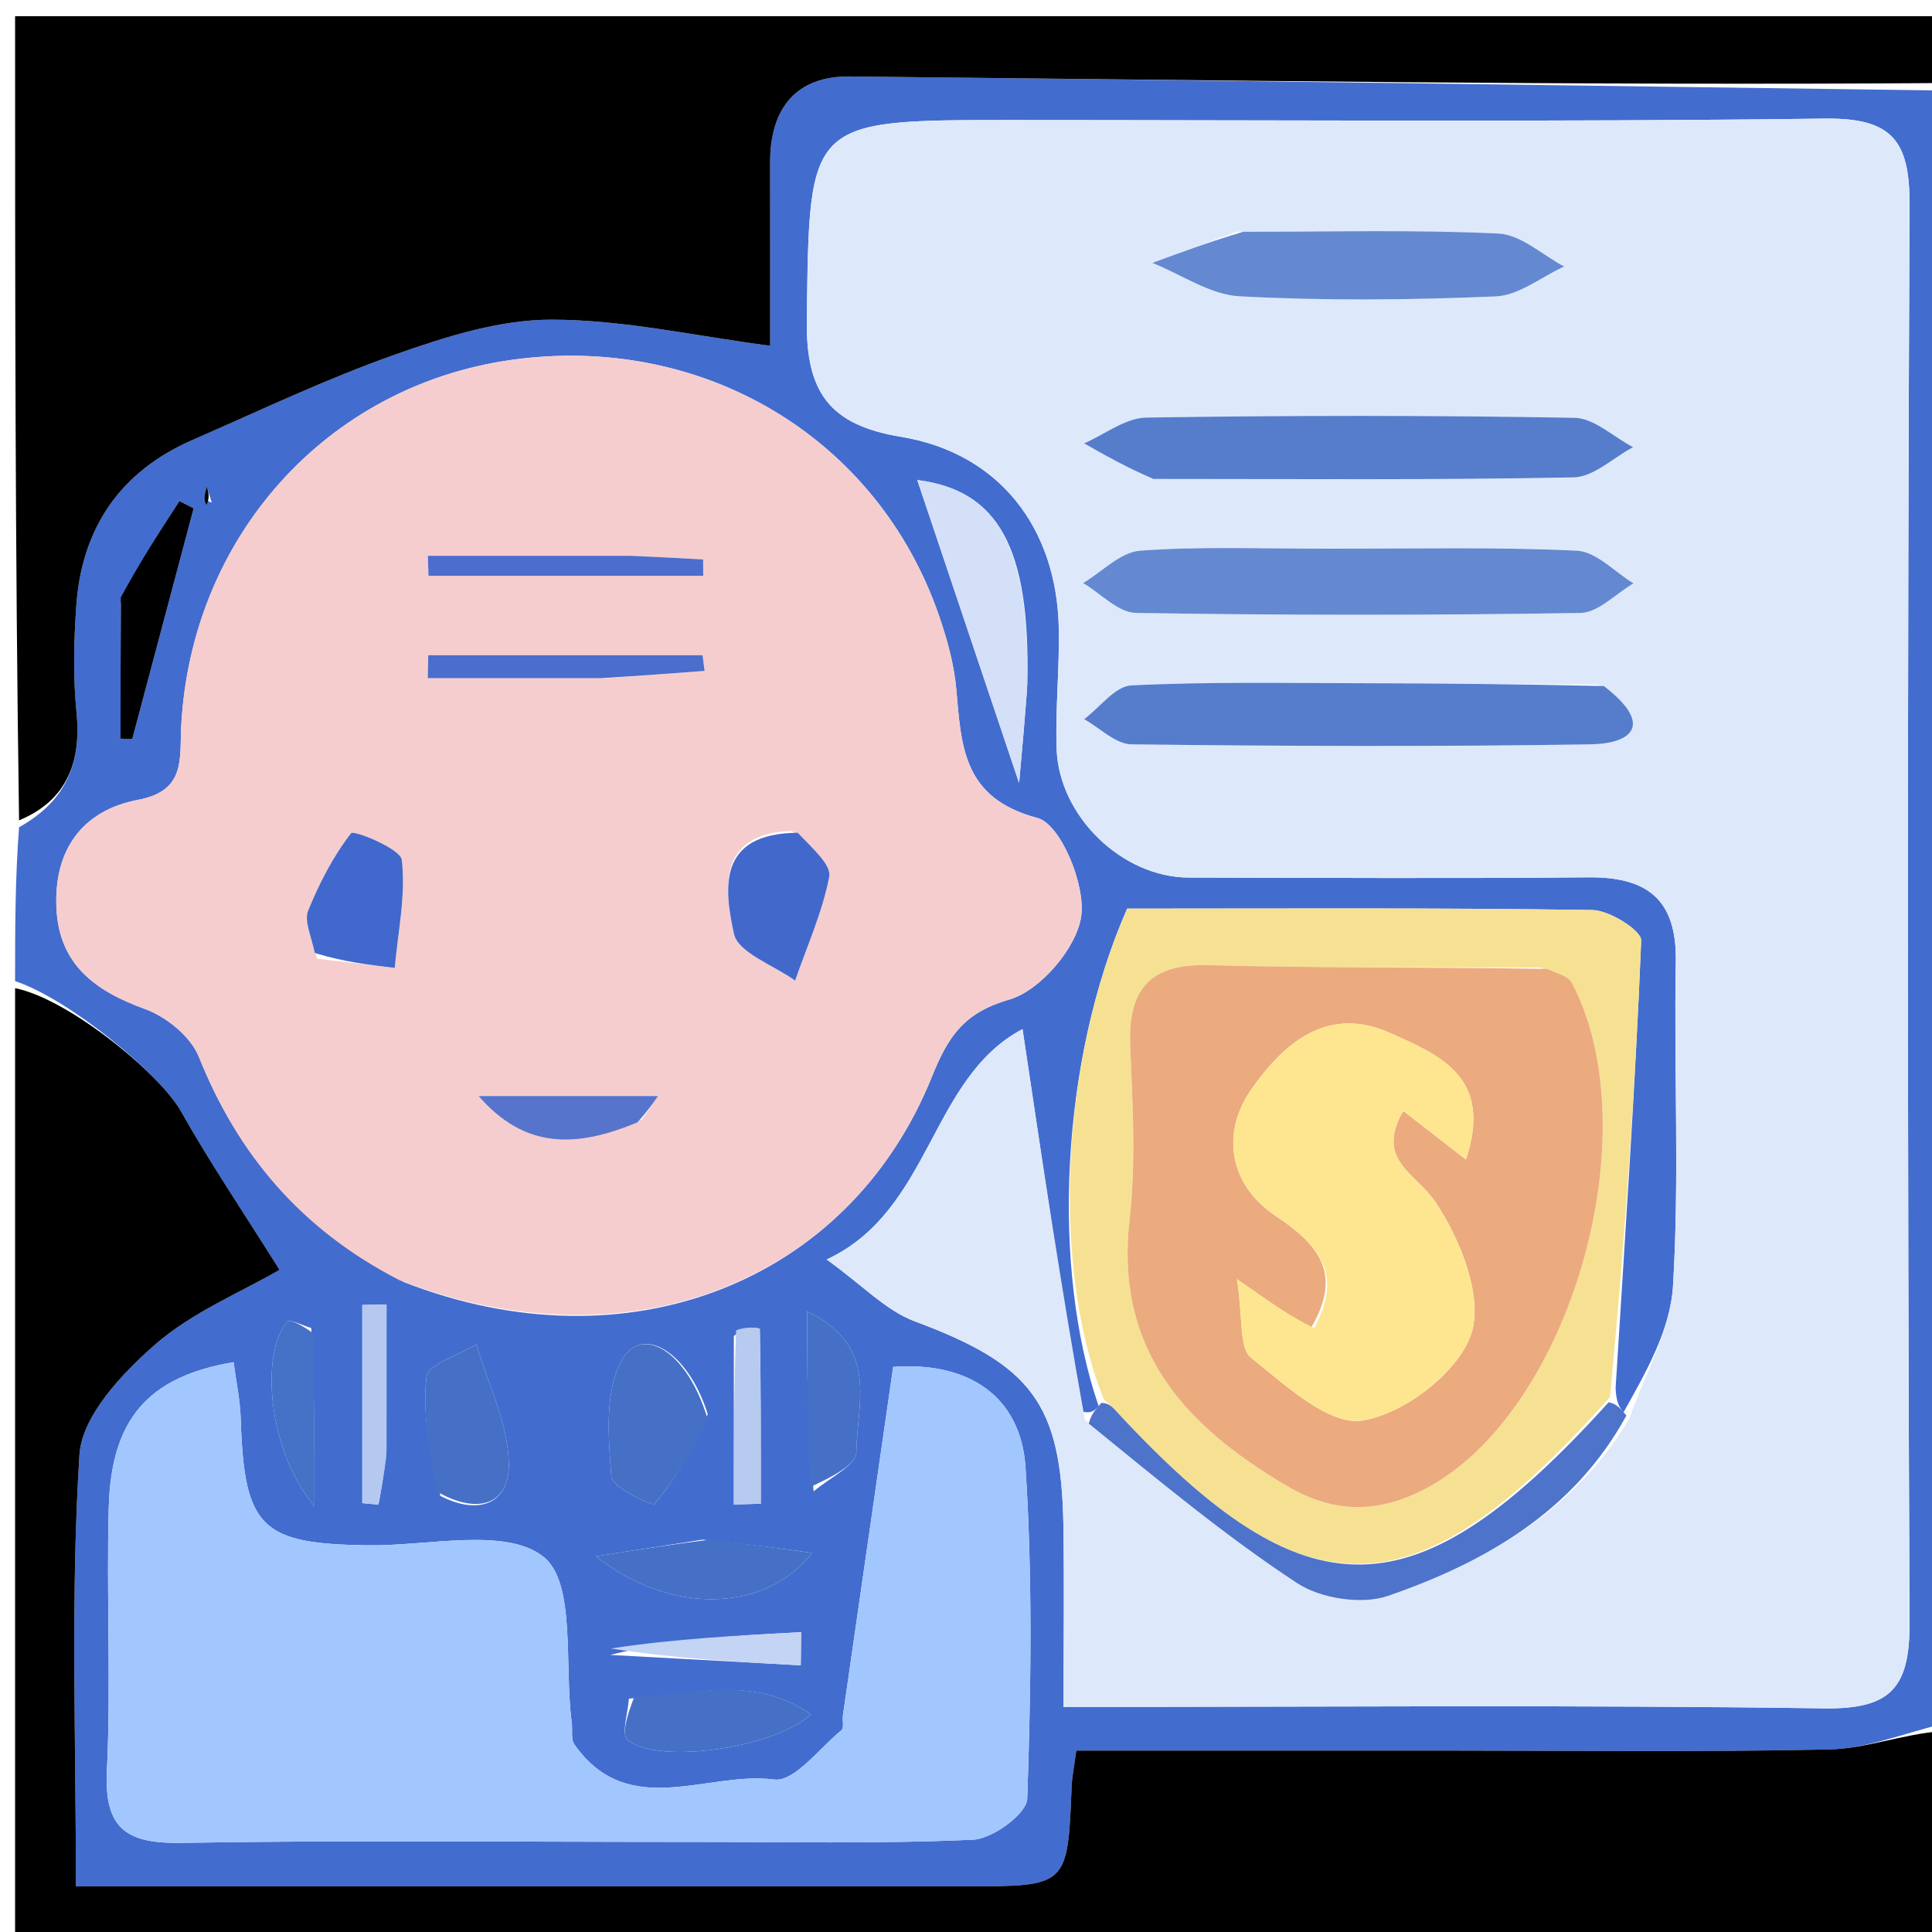 <svg version="1.1" id="Layer_1" xmlns="http://www.w3.org/2000/svg" xmlns:xlink="http://www.w3.org/1999/xlink" x="0px" y="0px"
	 width="100%" viewBox="0 0 128 128" enable-background="new 0 0 128 128" xml:space="preserve">
<path fill="#436CCF" opacity="1" stroke="none" 
	d="
M129,6 
	C129,42.021 129,78.042 128.659,114.218 
	C125.948,114.909 123.588,115.855 121.208,115.906 
	C112.559,116.093 103.904,115.98 95.251,115.98 
	C87.307,115.98 79.363,115.98 71.306,115.98 
	C71.158,117.102 71.024,117.73 70.999,118.361 
	C70.736,124.973 70.741,124.976 63.979,124.976 
	C46.174,124.977 28.37,124.977 10.565,124.977 
	C8.811,124.977 7.056,124.977 5.03,124.977 
	C5.03,114.961 4.671,105.638 5.264,96.376 
	C5.428,93.825 8.056,91.026 10.234,89.116 
	C12.725,86.93 15.975,85.609 18.52,84.13 
	C16.08,80.239 13.888,77.003 11.978,73.608 
	C10.604,71.165 4.584,66.188 1,65 
	C1,61.639 1,58.277 1.263,54.809 
	C4.468,53.013 5.395,50.463 5.066,47.158 
	C4.837,44.853 4.891,42.497 5.05,40.18 
	C5.405,34.991 7.956,31.236 12.771,29.14 
	C17.207,27.208 21.588,25.11 26.141,23.503 
	C29.476,22.326 33.049,21.18 36.517,21.178 
	C41.292,21.176 46.068,22.265 51.025,22.909 
	C51.025,19.057 51.032,14.906 51.023,10.756 
	C51.015,7.212 52.723,5.029 56.296,5.066 
	C80.531,5.317 104.765,5.676 129,6 
M72.789,93.162 
	C72.539,93.439 72.289,93.715 71.524,93.476 
	C70.294,85.244 69.065,77.011 67.745,68.181 
	C61.588,71.434 61.73,80.202 54.77,83.445 
	C57.158,85.162 58.701,86.832 60.601,87.539 
	C68.301,90.403 70.323,92.953 70.453,101.059 
	C70.516,104.952 70.464,108.846 70.464,113.089 
	C87.936,113.089 104.398,112.944 120.855,113.184 
	C125.306,113.25 126.534,111.786 126.514,107.478 
	C126.368,76.18 126.37,44.88 126.513,13.581 
	C126.532,9.301 125.349,7.799 120.874,7.858 
	C102.896,8.092 84.914,7.954 66.934,7.954 
	C53.449,7.954 53.621,7.956 53.454,21.239 
	C53.395,25.96 54.931,28.157 59.689,28.939 
	C66.203,30.011 70.016,34.978 70.148,41.615 
	C70.2,44.275 69.916,46.944 70.004,49.602 
	C70.153,54.09 74.363,58.132 78.76,58.14 
	C87.584,58.157 96.408,58.208 105.231,58.125 
	C109.138,58.088 111.103,59.592 111.027,63.721 
	C110.894,70.878 111.273,78.056 110.842,85.189 
	C110.663,88.168 108.96,91.056 107.562,93.574 
	C107.323,93.283 107.085,92.992 107.037,91.971 
	C107.653,82.086 108.335,72.204 108.733,62.31 
	C108.76,61.651 106.637,60.31 105.498,60.292 
	C95.18,60.134 84.859,60.199 74.679,60.199 
	C70.238,70.274 69.64,84.015 72.789,93.162 
M26.796,84.957 
	C41.519,90.694 56.211,85.049 61.737,71.347 
	C62.79,68.739 63.801,67.107 66.866,66.224 
	C68.905,65.637 71.311,62.835 71.628,60.734 
	C71.944,58.646 70.274,54.604 68.737,54.196 
	C63.751,52.871 63.697,49.416 63.353,45.628 
	C63.205,43.992 62.75,42.351 62.211,40.79 
	C58.131,28.956 46.512,22.047 33.827,23.853 
	C21.649,25.587 12.664,35.56 12.006,48.115 
	C11.894,50.248 12.326,52.391 9.165,52.988 
	C5.379,53.704 3.539,56.393 3.743,60.235 
	C3.938,63.91 6.315,65.659 9.591,66.843 
	C11.01,67.356 12.632,68.667 13.173,70.013 
	C15.77,76.473 19.9,81.436 26.796,84.957 
M45.5,122.03 
	C51.827,122.024 58.161,122.173 64.475,121.884 
	C65.763,121.825 68.023,120.161 68.057,119.175 
	C68.308,111.864 68.415,104.517 67.944,97.222 
	C67.639,92.504 64.151,90.189 59.176,90.56 
	C58.071,98.214 56.956,105.934 55.846,113.654 
	C55.799,113.983 55.932,114.481 55.756,114.625 
	C54.289,115.821 52.622,118.074 51.293,117.899 
	C46.865,117.317 41.633,120.659 38.059,115.58 
	C37.809,115.224 37.943,114.604 37.878,114.11 
	C37.372,110.309 38.171,104.858 36.008,103.142 
	C33.513,101.164 28.404,102.427 24.429,102.381 
	C17.275,102.299 16.179,101.225 15.947,93.98 
	C15.907,92.735 15.639,91.497 15.476,90.248 
	C9.819,91.202 7.366,94.014 7.205,99.868 
	C7.045,105.691 7.36,111.531 7.082,117.346 
	C6.898,121.202 8.436,122.156 12.033,122.094 
	C22.853,121.909 33.677,122.029 45.5,122.03 
M46.889,93.691 
	C45.579,89.48 42.44,87.654 41.125,90.23 
	C40.043,92.351 40.318,95.3 40.503,97.845 
	C40.554,98.547 43.232,99.79 43.358,99.641 
	C44.701,98.06 45.771,96.248 46.889,93.691 
M29.176,99.105 
	C31.699,100.417 33.78,99.656 33.711,96.908 
	C33.645,94.277 32.328,91.678 31.561,89.065 
	C30.403,89.777 28.36,90.381 28.257,91.222 
	C27.967,93.598 28.472,96.072 29.176,99.105 
M68.061,45.33 
	C68.287,36.175 66.077,32.477 60.771,31.802 
	C62.797,37.83 64.936,44.195 67.519,51.88 
	C67.772,49.049 67.9,47.63 68.061,45.33 
M46.552,102.005 
	C44.53,102.32 42.508,102.636 39.482,103.109 
	C44.454,107.061 50.779,106.813 53.801,102.881 
	C51.386,102.549 49.412,102.277 46.552,102.005 
M41.666,112.54 
	C41.611,113.474 41.141,114.878 41.573,115.26 
	C43.419,116.893 51.056,115.923 53.732,113.593 
	C50.032,110.981 46.115,112.234 41.666,112.54 
M53.907,98.81 
	C54.9,97.944 56.726,97.088 56.736,96.211 
	C56.771,92.986 58.3,89.187 53.472,86.887 
	C53.472,90.667 53.472,94.448 53.907,98.81 
M25.607,96.06 
	C25.607,92.85 25.607,89.639 25.607,86.429 
	C25.073,86.438 24.538,86.447 24.004,86.456 
	C24.004,90.832 24.004,95.209 24.004,99.586 
	C24.361,99.618 24.718,99.65 25.075,99.683 
	C25.247,98.755 25.419,97.827 25.607,96.06 
M20.621,87.985 
	C20.076,87.826 19.188,87.376 19.037,87.553 
	C17.214,89.698 17.758,96.13 20.834,99.791 
	C20.834,95.347 20.834,92.004 20.621,87.985 
M48.619,88.516 
	C48.619,92.237 48.619,95.957 48.619,99.678 
	C49.214,99.66 49.809,99.642 50.404,99.624 
	C50.404,95.768 50.415,91.912 50.341,88.058 
	C50.339,87.952 49.412,87.864 48.619,88.516 
M7.987,40.008 
	C7.987,42.984 7.987,45.96 7.987,48.936 
	C8.245,48.946 8.504,48.956 8.762,48.966 
	C10.118,43.87 11.474,38.775 12.83,33.679 
	C12.516,33.519 12.202,33.358 11.887,33.198 
	C10.6,35.182 9.312,37.166 7.987,40.008 
M40.429,109.643 
	C44.637,109.873 48.845,110.103 53.053,110.332 
	C53.061,109.6 53.068,108.869 53.076,108.137 
	C48.892,108.354 44.708,108.571 40.429,109.643 
M14.031,33.296 
	C13.918,32.942 13.806,32.587 13.694,32.233 
	C13.577,32.685 13.461,33.138 14.031,33.296 
z"/>
<path fill="#000000" opacity="1" stroke="none" 
	d="
M129,5.5 
	C104.765,5.676 80.531,5.317 56.296,5.066 
	C52.723,5.029 51.015,7.212 51.023,10.756 
	C51.032,14.906 51.025,19.057 51.025,22.909 
	C46.068,22.265 41.292,21.176 36.517,21.178 
	C33.049,21.18 29.476,22.326 26.141,23.503 
	C21.588,25.11 17.207,27.208 12.771,29.14 
	C7.956,31.236 5.405,34.991 5.05,40.18 
	C4.891,42.497 4.837,44.853 5.066,47.158 
	C5.395,50.463 4.468,53.013 1.263,54.351 
	C1,36.381 1,18.762 1,1.071 
	C43.667,1.071 86.333,1.071 129,1.071 
	C129,2.341 129,3.67 129,5.5 
z"/>
<path fill="#000000" opacity="1" stroke="none" 
	d="
M1,65.469 
	C4.584,66.188 10.604,71.165 11.978,73.608 
	C13.888,77.003 16.08,80.239 18.52,84.13 
	C15.975,85.609 12.725,86.93 10.234,89.116 
	C8.056,91.026 5.428,93.825 5.264,96.376 
	C4.671,105.638 5.03,114.961 5.03,124.977 
	C7.056,124.977 8.811,124.977 10.565,124.977 
	C28.37,124.977 46.174,124.977 63.979,124.976 
	C70.741,124.976 70.736,124.973 70.999,118.361 
	C71.024,117.73 71.158,117.102 71.306,115.98 
	C79.363,115.98 87.307,115.98 95.251,115.98 
	C103.904,115.98 112.559,116.093 121.208,115.906 
	C123.588,115.855 125.948,114.909 128.659,114.687 
	C129,119.657 129,124.313 129,128.978 
	C86.434,128.985 43.868,128.985 1,128.985 
	C1,107.98 1,86.959 1,65.469 
z"/>
<path fill="#DDE9FB" opacity="1" stroke="none" 
	d="
M107.95,93.985 
	C108.96,91.056 110.663,88.168 110.842,85.189 
	C111.273,78.056 110.894,70.878 111.027,63.721 
	C111.103,59.592 109.138,58.088 105.231,58.125 
	C96.408,58.208 87.584,58.157 78.76,58.14 
	C74.363,58.132 70.153,54.09 70.004,49.602 
	C69.916,46.944 70.2,44.275 70.148,41.615 
	C70.016,34.978 66.203,30.011 59.689,28.939 
	C54.931,28.157 53.395,25.96 53.454,21.239 
	C53.621,7.956 53.449,7.954 66.934,7.954 
	C84.914,7.954 102.896,8.092 120.874,7.858 
	C125.349,7.799 126.532,9.301 126.513,13.581 
	C126.37,44.88 126.368,76.18 126.514,107.478 
	C126.534,111.786 125.306,113.25 120.855,113.184 
	C104.398,112.944 87.936,113.089 70.464,113.089 
	C70.464,108.846 70.516,104.952 70.453,101.059 
	C70.323,92.953 68.301,90.403 60.601,87.539 
	C58.701,86.832 57.158,85.162 54.77,83.445 
	C61.73,80.202 61.588,71.434 67.745,68.181 
	C69.065,77.011 70.294,85.244 71.876,94.055 
	C76.768,98.089 81.171,101.749 85.923,104.879 
	C87.49,105.912 90.223,106.336 91.969,105.73 
	C98.428,103.491 104.277,100.143 107.95,93.985 
M76.875,31.735 
	C86.003,31.73 95.133,31.81 104.257,31.628 
	C105.583,31.602 106.884,30.325 108.196,29.627 
	C106.903,28.948 105.619,27.705 104.314,27.681 
	C94.857,27.511 85.395,27.516 75.937,27.666 
	C74.558,27.688 73.195,28.778 71.825,29.374 
	C73.205,30.158 74.585,30.943 76.875,31.735 
M87.508,36.351 
	C83.515,36.361 79.508,36.19 75.535,36.484 
	C74.231,36.58 73.017,37.881 71.761,38.63 
	C72.927,39.32 74.083,40.589 75.26,40.608 
	C85.075,40.769 94.895,40.769 104.71,40.61 
	C105.89,40.59 107.051,39.333 108.221,38.649 
	C106.974,37.893 105.755,36.546 104.475,36.485 
	C99.162,36.229 93.83,36.361 87.508,36.351 
M105.828,45.36 
	C100.682,45.327 95.536,45.275 90.39,45.266 
	C85.243,45.257 80.09,45.158 74.955,45.409 
	C73.878,45.461 72.868,46.866 71.827,47.648 
	C72.872,48.229 73.911,49.303 74.963,49.315 
	C85.089,49.438 95.219,49.475 105.344,49.316 
	C108.196,49.271 109.557,47.983 105.828,45.36 
M81.914,15.355 
	C80.059,16.043 78.204,16.731 76.349,17.418 
	C78.276,18.192 80.173,19.528 82.135,19.632 
	C87.777,19.932 93.451,19.879 99.098,19.638 
	C100.634,19.572 102.12,18.348 103.629,17.656 
	C102.185,16.894 100.77,15.547 99.293,15.475 
	C93.815,15.207 88.316,15.359 81.914,15.355 
z"/>
<path fill="#F5CDCF" opacity="1" stroke="none" 
	d="
M26.445,84.804 
	C19.9,81.436 15.77,76.473 13.173,70.013 
	C12.632,68.667 11.01,67.356 9.591,66.843 
	C6.315,65.659 3.938,63.91 3.743,60.235 
	C3.539,56.393 5.379,53.704 9.165,52.988 
	C12.326,52.391 11.894,50.248 12.006,48.115 
	C12.664,35.56 21.649,25.587 33.827,23.853 
	C46.512,22.047 58.131,28.956 62.211,40.79 
	C62.75,42.351 63.205,43.992 63.353,45.628 
	C63.697,49.416 63.751,52.871 68.737,54.196 
	C70.274,54.604 71.944,58.646 71.628,60.734 
	C71.311,62.835 68.905,65.637 66.866,66.224 
	C63.801,67.107 62.79,68.739 61.737,71.347 
	C56.211,85.049 41.519,90.694 26.445,84.804 
M52.461,55.05 
	C47.503,55.209 47.982,58.89 48.625,61.861 
	C48.899,63.129 51.264,63.945 52.678,64.967 
	C53.472,62.682 54.481,60.439 54.939,58.089 
	C55.094,57.3 53.849,56.237 52.461,55.05 
M21.005,63.515 
	C22.72,63.718 24.435,63.922 26.151,64.126 
	C26.367,61.734 26.893,59.306 26.62,56.972 
	C26.531,56.217 23.428,54.99 23.266,55.198 
	C22.072,56.728 21.156,58.518 20.416,60.333 
	C20.147,60.992 20.596,61.943 21.005,63.515 
M40.327,44.929 
	C42.445,44.769 44.563,44.609 46.68,44.449 
	C46.636,44.102 46.592,43.756 46.548,43.41 
	C40.489,43.41 34.431,43.41 28.373,43.41 
	C28.362,43.916 28.351,44.423 28.34,44.929 
	C32.021,44.929 35.701,44.929 40.327,44.929 
M41.274,36.823 
	C36.964,36.823 32.655,36.823 28.346,36.823 
	C28.36,37.264 28.374,37.706 28.389,38.148 
	C34.456,38.148 40.523,38.148 46.59,38.148 
	C46.588,37.787 46.585,37.426 46.583,37.066 
	C45.123,36.985 43.662,36.904 41.274,36.823 
M42.545,74.154 
	C42.942,73.573 43.339,72.993 43.598,72.615 
	C39.693,72.615 35.948,72.615 31.708,72.615 
	C34.772,76.15 38.191,76.051 42.545,74.154 
z"/>
<path fill="#A2C7FE" opacity="1" stroke="none" 
	d="
M45,122.03 
	C33.677,122.029 22.853,121.909 12.033,122.094 
	C8.436,122.156 6.898,121.202 7.082,117.346 
	C7.36,111.531 7.045,105.691 7.205,99.868 
	C7.366,94.014 9.819,91.202 15.476,90.248 
	C15.639,91.497 15.907,92.735 15.947,93.98 
	C16.179,101.225 17.275,102.299 24.429,102.381 
	C28.404,102.427 33.513,101.164 36.008,103.142 
	C38.171,104.858 37.372,110.309 37.878,114.11 
	C37.943,114.604 37.809,115.224 38.059,115.58 
	C41.633,120.659 46.865,117.317 51.293,117.899 
	C52.622,118.074 54.289,115.821 55.756,114.625 
	C55.932,114.481 55.799,113.983 55.846,113.654 
	C56.956,105.934 58.071,98.214 59.176,90.56 
	C64.151,90.189 67.639,92.504 67.944,97.222 
	C68.415,104.517 68.308,111.864 68.057,119.175 
	C68.023,120.161 65.763,121.825 64.475,121.884 
	C58.161,122.173 51.827,122.024 45,122.03 
z"/>
<path fill="#F6E193" opacity="1" stroke="none" 
	d="
M73.139,92.726 
	C69.64,84.015 70.238,70.274 74.679,60.199 
	C84.859,60.199 95.18,60.134 105.498,60.292 
	C106.637,60.31 108.76,61.651 108.733,62.31 
	C108.335,72.204 107.653,82.086 106.671,92.542 
	C93.738,107.09 86.597,107.223 73.862,93.396 
	C73.64,93.155 73.381,92.948 73.139,92.726 
M102.04,64.103 
	C94.719,64.065 87.395,64.141 80.078,63.944 
	C76.123,63.838 74.724,65.586 74.881,69.345 
	C75.041,73.166 75.264,77.039 74.836,80.818 
	C73.858,89.467 78.526,94.489 85.283,98.46 
	C88.478,100.337 91.47,100.277 94.702,98.489 
	C104.094,93.296 109.336,74.994 104.132,65.092 
	C103.933,64.714 103.329,64.548 102.04,64.103 
z"/>
<path fill="#4E73CA" opacity="1" stroke="none" 
	d="
M72.964,92.944 
	C73.381,92.948 73.64,93.155 73.862,93.396 
	C86.597,107.223 93.738,107.09 106.575,92.907 
	C107.085,92.992 107.323,93.283 107.756,93.78 
	C104.277,100.143 98.428,103.491 91.969,105.73 
	C90.223,106.336 87.49,105.912 85.923,104.879 
	C81.171,101.749 76.768,98.089 72.134,94.313 
	C72.289,93.715 72.539,93.439 72.964,92.944 
z"/>
<path fill="#4570C6" opacity="1" stroke="none" 
	d="
M46.903,94.096 
	C45.771,96.248 44.701,98.06 43.358,99.641 
	C43.232,99.79 40.554,98.547 40.503,97.845 
	C40.318,95.3 40.043,92.351 41.125,90.23 
	C42.44,87.654 45.579,89.48 46.903,94.096 
z"/>
<path fill="#4570C6" opacity="1" stroke="none" 
	d="
M28.92,98.806 
	C28.472,96.072 27.967,93.598 28.257,91.222 
	C28.36,90.381 30.403,89.777 31.561,89.065 
	C32.328,91.678 33.645,94.277 33.711,96.908 
	C33.78,99.656 31.699,100.417 28.92,98.806 
z"/>
<path fill="#D3E0F8" opacity="1" stroke="none" 
	d="
M68.044,45.77 
	C67.9,47.63 67.772,49.049 67.519,51.88 
	C64.936,44.195 62.797,37.83 60.771,31.802 
	C66.077,32.477 68.287,36.175 68.044,45.77 
z"/>
<path fill="#4570C6" opacity="1" stroke="none" 
	d="
M46.996,102.005 
	C49.412,102.277 51.386,102.549 53.801,102.881 
	C50.779,106.813 44.454,107.061 39.482,103.109 
	C42.508,102.636 44.53,102.32 46.996,102.005 
z"/>
<path fill="#4570C6" opacity="1" stroke="none" 
	d="
M42.03,112.401 
	C46.115,112.234 50.032,110.981 53.732,113.593 
	C51.056,115.923 43.419,116.893 41.573,115.26 
	C41.141,114.878 41.611,113.474 42.03,112.401 
z"/>
<path fill="#4570C6" opacity="1" stroke="none" 
	d="
M53.69,98.519 
	C53.472,94.448 53.472,90.667 53.472,86.887 
	C58.3,89.187 56.771,92.986 56.736,96.211 
	C56.726,97.088 54.9,97.944 53.69,98.519 
z"/>
<path fill="#B5C8F0" opacity="1" stroke="none" 
	d="
M25.599,96.479 
	C25.419,97.827 25.247,98.755 25.075,99.683 
	C24.718,99.65 24.361,99.618 24.004,99.586 
	C24.004,95.209 24.004,90.832 24.004,86.456 
	C24.538,86.447 25.073,86.438 25.607,86.429 
	C25.607,89.639 25.607,92.85 25.599,96.479 
z"/>
<path fill="#4571C6" opacity="1" stroke="none" 
	d="
M20.727,88.323 
	C20.834,92.004 20.834,95.347 20.834,99.791 
	C17.758,96.13 17.214,89.698 19.037,87.553 
	C19.188,87.376 20.076,87.826 20.727,88.323 
z"/>
<path fill="#B7CAF0" opacity="1" stroke="none" 
	d="
M48.768,88.142 
	C49.412,87.864 50.339,87.952 50.341,88.058 
	C50.415,91.912 50.404,95.768 50.404,99.624 
	C49.809,99.642 49.214,99.66 48.619,99.678 
	C48.619,95.957 48.619,92.237 48.768,88.142 
z"/>
<path fill="#000000" opacity="1" stroke="none" 
	d="
M8.006,39.579 
	C9.312,37.166 10.6,35.182 11.887,33.198 
	C12.202,33.358 12.516,33.519 12.83,33.679 
	C11.474,38.775 10.118,43.87 8.762,48.966 
	C8.504,48.956 8.245,48.946 7.987,48.936 
	C7.987,45.96 7.987,42.984 8.006,39.579 
z"/>
<path fill="#C3D4F4" opacity="1" stroke="none" 
	d="
M40.476,109.216 
	C44.708,108.571 48.892,108.354 53.076,108.137 
	C53.068,108.869 53.061,109.6 53.053,110.332 
	C48.845,110.103 44.637,109.873 40.476,109.216 
z"/>
<path fill="#000000" opacity="1" stroke="none" 
	d="
M13.688,33.443 
	C13.461,33.138 13.577,32.685 13.694,32.233 
	C13.806,32.587 13.918,32.942 13.688,33.443 
z"/>
<path fill="#567DCC" opacity="1" stroke="none" 
	d="
M76.42,31.731 
	C74.585,30.943 73.205,30.158 71.825,29.374 
	C73.195,28.778 74.558,27.688 75.937,27.666 
	C85.395,27.516 94.857,27.511 104.314,27.681 
	C105.619,27.705 106.903,28.948 108.196,29.627 
	C106.884,30.325 105.583,31.602 104.257,31.628 
	C95.133,31.81 86.003,31.73 76.42,31.731 
z"/>
<path fill="#6489D1" opacity="1" stroke="none" 
	d="
M88.007,36.351 
	C93.83,36.361 99.162,36.229 104.475,36.485 
	C105.755,36.546 106.974,37.893 108.221,38.649 
	C107.051,39.333 105.89,40.59 104.71,40.61 
	C94.895,40.769 85.075,40.769 75.26,40.608 
	C74.083,40.589 72.927,39.32 71.761,38.63 
	C73.017,37.881 74.231,36.58 75.535,36.484 
	C79.508,36.19 83.515,36.361 88.007,36.351 
z"/>
<path fill="#567DCC" opacity="1" stroke="none" 
	d="
M106.257,45.453 
	C109.557,47.983 108.196,49.271 105.344,49.316 
	C95.219,49.475 85.089,49.438 74.963,49.315 
	C73.911,49.303 72.872,48.229 71.827,47.648 
	C72.868,46.866 73.878,45.461 74.955,45.409 
	C80.09,45.158 85.243,45.257 90.39,45.266 
	C95.536,45.275 100.682,45.327 106.257,45.453 
z"/>
<path fill="#6489D1" opacity="1" stroke="none" 
	d="
M82.37,15.354 
	C88.316,15.359 93.815,15.207 99.293,15.475 
	C100.77,15.547 102.185,16.894 103.629,17.656 
	C102.12,18.348 100.634,19.572 99.098,19.638 
	C93.451,19.879 87.777,19.932 82.135,19.632 
	C80.173,19.528 78.276,18.192 76.349,17.418 
	C78.204,16.731 80.059,16.043 82.37,15.354 
z"/>
<path fill="#4368CC" opacity="1" stroke="none" 
	d="
M52.852,55.174 
	C53.849,56.237 55.094,57.3 54.939,58.089 
	C54.481,60.439 53.472,62.682 52.678,64.967 
	C51.264,63.945 48.899,63.129 48.625,61.861 
	C47.982,58.89 47.503,55.209 52.852,55.174 
z"/>
<path fill="#4168CC" opacity="1" stroke="none" 
	d="
M20.861,63.138 
	C20.596,61.943 20.147,60.992 20.416,60.333 
	C21.156,58.518 22.072,56.728 23.266,55.198 
	C23.428,54.99 26.531,56.217 26.62,56.972 
	C26.893,59.306 26.367,61.734 26.151,64.126 
	C24.435,63.922 22.72,63.718 20.861,63.138 
z"/>
<path fill="#4B6DCC" opacity="1" stroke="none" 
	d="
M39.854,44.929 
	C35.701,44.929 32.021,44.929 28.34,44.929 
	C28.351,44.423 28.362,43.916 28.373,43.41 
	C34.431,43.41 40.489,43.41 46.548,43.41 
	C46.592,43.756 46.636,44.102 46.68,44.449 
	C44.563,44.609 42.445,44.769 39.854,44.929 
z"/>
<path fill="#4C6DCC" opacity="1" stroke="none" 
	d="
M41.738,36.823 
	C43.662,36.904 45.123,36.985 46.583,37.066 
	C46.585,37.426 46.588,37.787 46.59,38.148 
	C40.523,38.148 34.456,38.148 28.389,38.148 
	C28.374,37.706 28.36,37.264 28.346,36.823 
	C32.655,36.823 36.964,36.823 41.738,36.823 
z"/>
<path fill="#5674CC" opacity="1" stroke="none" 
	d="
M42.233,74.356 
	C38.191,76.051 34.772,76.15 31.708,72.615 
	C35.948,72.615 39.693,72.615 43.598,72.615 
	C43.339,72.993 42.942,73.573 42.233,74.356 
z"/>
<path fill="#EBAB7E" opacity="1" stroke="none" 
	d="
M102.477,64.193 
	C103.329,64.548 103.933,64.714 104.132,65.092 
	C109.336,74.994 104.094,93.296 94.702,98.489 
	C91.47,100.277 88.478,100.337 85.283,98.46 
	C78.526,94.489 73.858,89.467 74.836,80.818 
	C75.264,77.039 75.041,73.166 74.881,69.345 
	C74.724,65.586 76.123,63.838 80.078,63.944 
	C87.395,64.141 94.719,64.065 102.477,64.193 
M86.78,88.107 
	C85.544,87.248 84.308,86.388 81.954,84.752 
	C82.36,87.348 82.086,89.311 82.876,89.945 
	C85.125,91.747 88.039,94.464 90.263,94.112 
	C93.01,93.677 96.592,90.949 97.463,88.407 
	C98.299,85.967 96.751,82.078 95.084,79.616 
	C93.788,77.701 91.087,76.852 92.971,73.601 
	C94.422,74.727 95.608,75.647 97.121,76.821 
	C98.948,71.361 95.385,69.902 92.08,68.431 
	C87.833,66.54 84.952,69.273 82.912,72.161 
	C80.918,74.985 81.375,78.454 84.489,80.538 
	C87.334,82.441 89.054,84.37 86.78,88.107 
z"/>
<path fill="#FEE691" opacity="1" stroke="none" 
	d="
M87.065,87.983 
	C89.054,84.37 87.334,82.441 84.489,80.538 
	C81.375,78.454 80.918,74.985 82.912,72.161 
	C84.952,69.273 87.833,66.54 92.08,68.431 
	C95.385,69.902 98.948,71.361 97.121,76.821 
	C95.608,75.647 94.422,74.727 92.971,73.601 
	C91.087,76.852 93.788,77.701 95.084,79.616 
	C96.751,82.078 98.299,85.967 97.463,88.407 
	C96.592,90.949 93.01,93.677 90.263,94.112 
	C88.039,94.464 85.125,91.747 82.876,89.945 
	C82.086,89.311 82.36,87.348 81.954,84.752 
	C84.308,86.388 85.544,87.248 87.065,87.983 
z"/>
</svg>